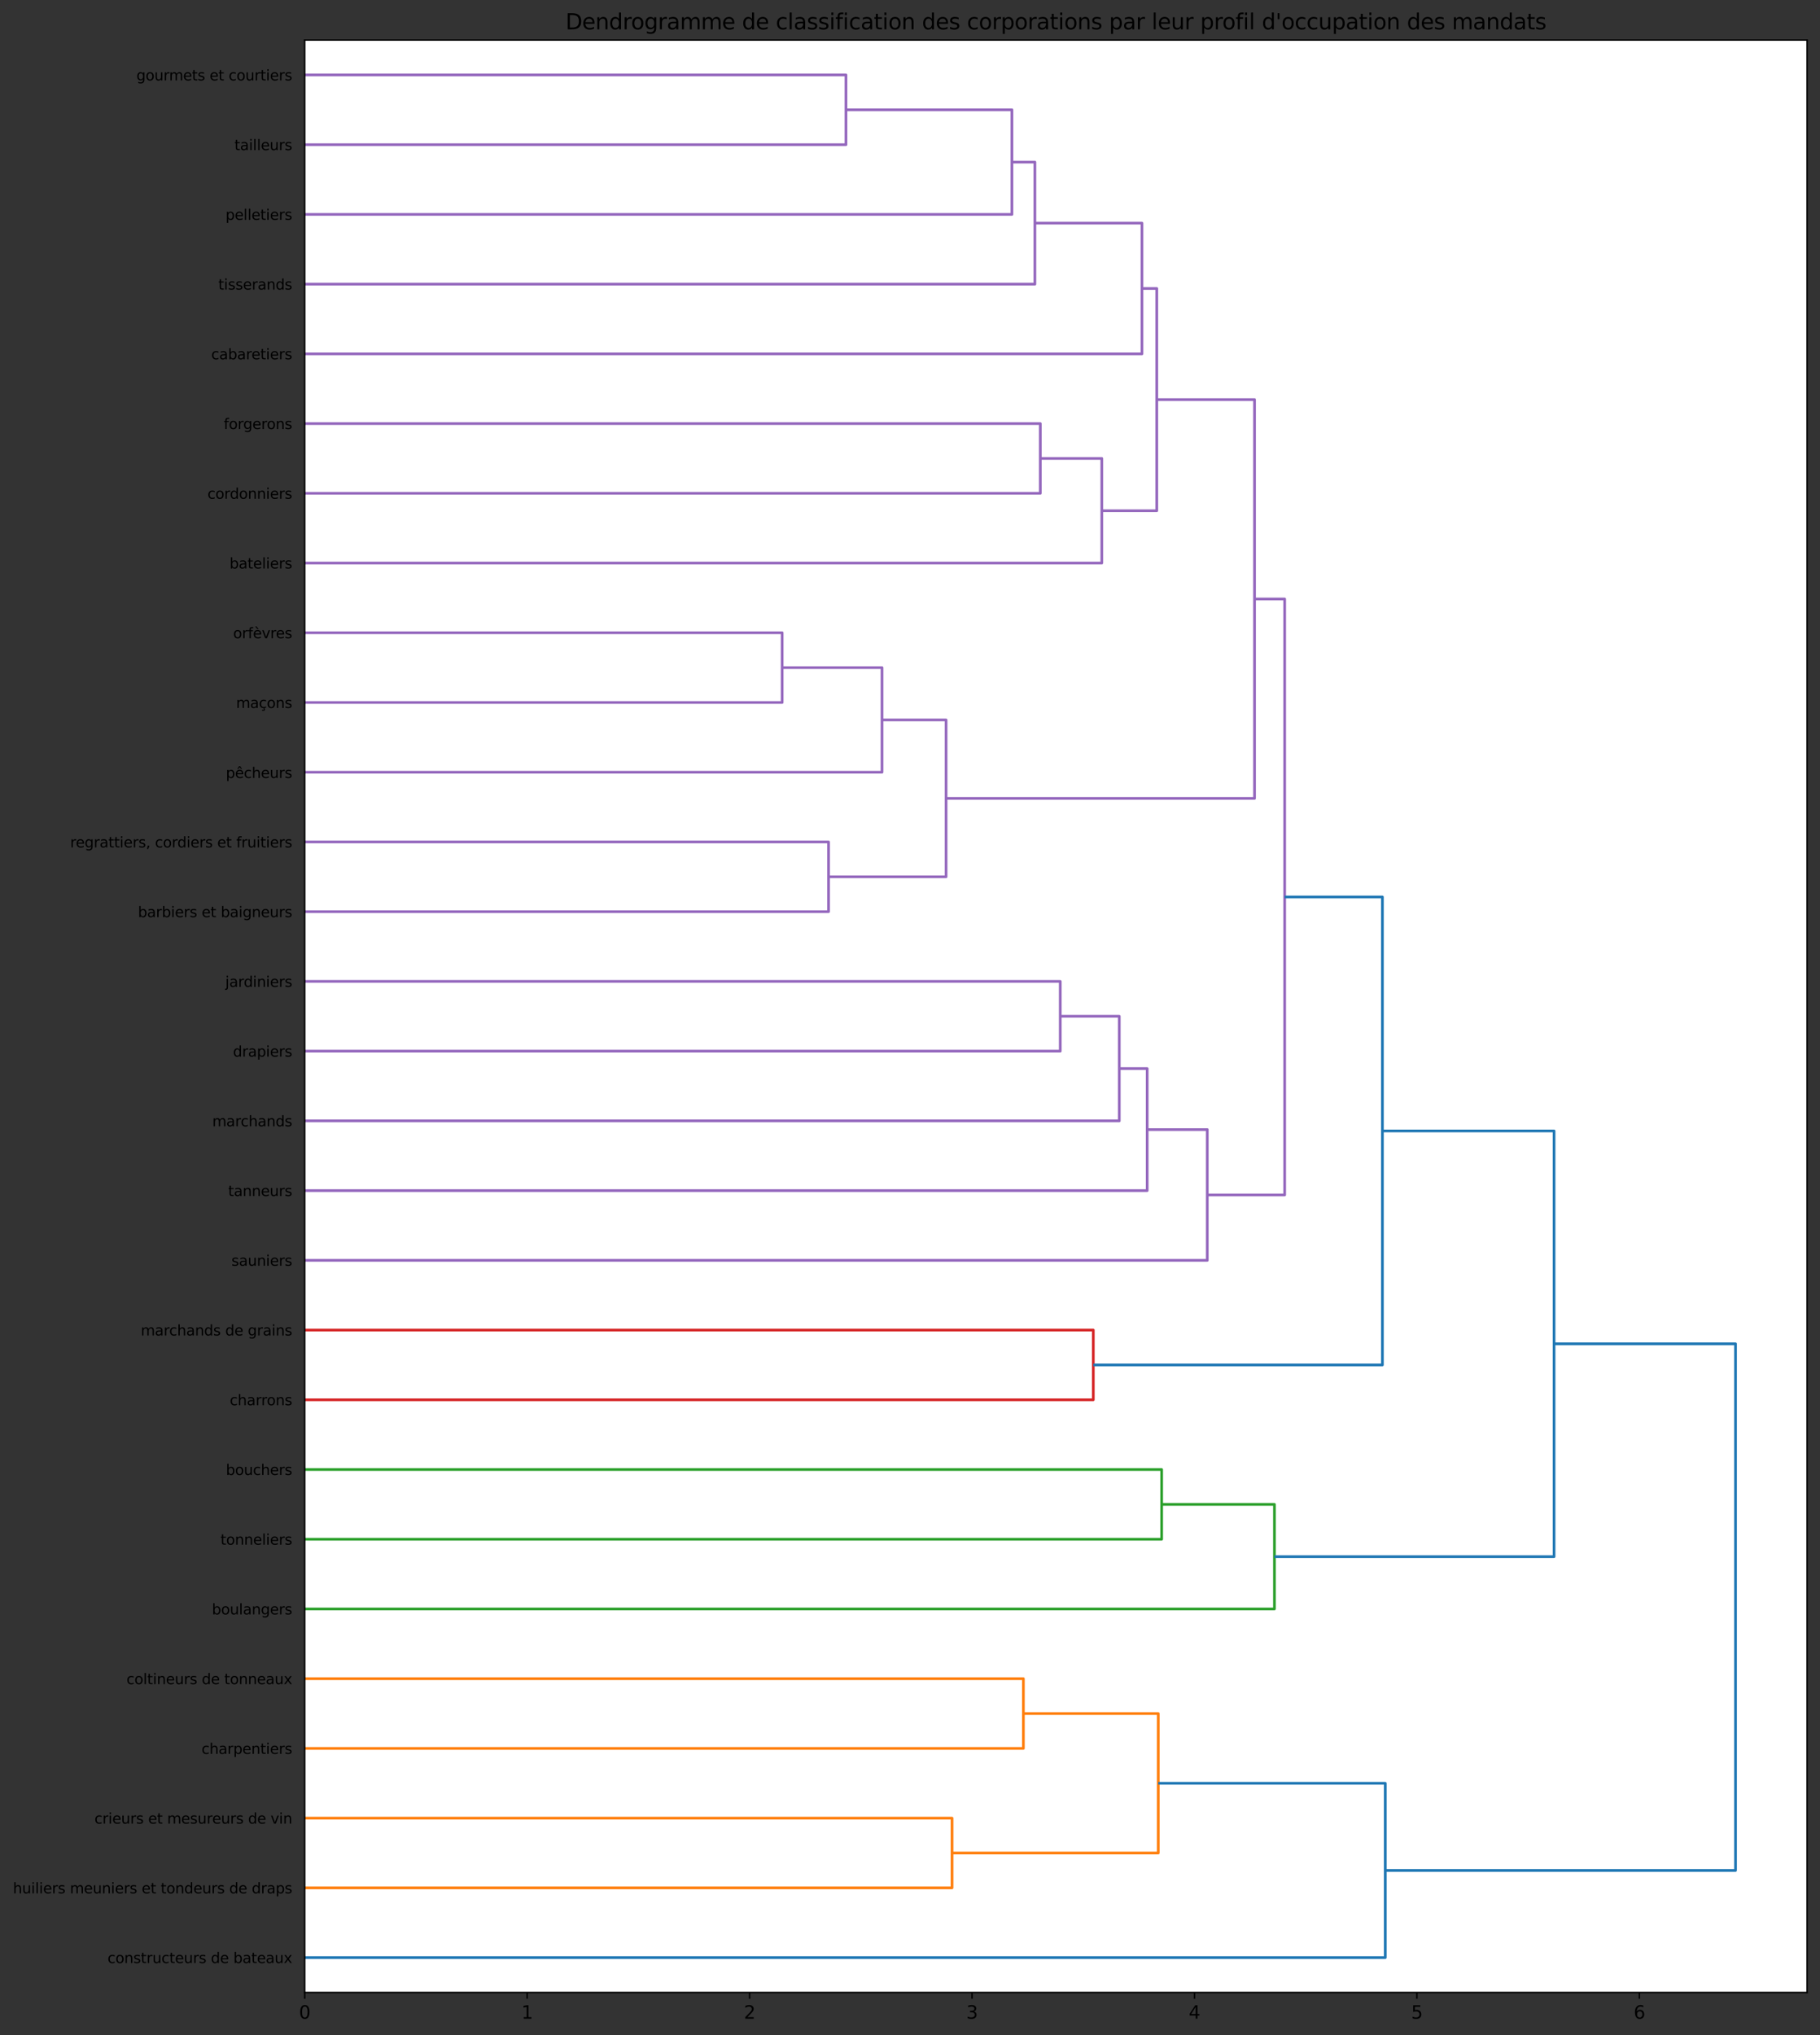 <?xml version="1.0" encoding="utf-8" standalone="no"?>
<!DOCTYPE svg PUBLIC "-//W3C//DTD SVG 1.1//EN"
  "http://www.w3.org/Graphics/SVG/1.1/DTD/svg11.dtd">
<svg height="1133.396pt" version="1.1" viewBox="0 0 1013.96 1133.396" width="1013.96pt" xmlns="http://www.w3.org/2000/svg" xmlns:xlink="http://www.w3.org/1999/xlink">
 <rect x="0" y="0" width="1013.96" height="1133.396" fill="#333333" stroke="none"/>
 <defs>
  <style type="text/css">*{stroke-linecap:butt;stroke-linejoin:round;}</style>
 </defs>
 <g id="figure_1">
  <g id="patch_1">
   <path d="M 0 1133.396 
L 1013.96 1133.396 
L 1013.96 0 
L 0 0 
z
" style="fill:none;"/>
  </g>
  <g id="axes_1">
   <g id="patch_2">
    <path d="M 169.76 1109.518 
L 1006.76 1109.518 
L 1006.76 22.318 
L 169.76 22.318 
z
" style="fill:#ffffff;"/>
   </g>
   <g id="matplotlib.axis_1">
    <g id="xtick_1">
     <g id="line2d_1">
      <defs>
       <path d="M 0 0 
L 0 3.5 
" id="m1f528f1d8e" style="stroke:#000000;stroke-width:0.8;"/>
      </defs>
      <g>
       <use style="stroke:#000000;stroke-width:0.8;" x="169.76" xlink:href="#m1f528f1d8e" y="1109.518"/>
      </g>
     </g>
     <g id="text_1">
      <!-- 0 -->
      <g transform="translate(166.579 1124.117)scale(0.1 -0.1)">
       <defs>
        <path d="M 2034 4250 
Q 1547 4250 1301 3770 
Q 1056 3291 1056 2328 
Q 1056 1369 1301 889 
Q 1547 409 2034 409 
Q 2525 409 2770 889 
Q 3016 1369 3016 2328 
Q 3016 3291 2770 3770 
Q 2525 4250 2034 4250 
z
M 2034 4750 
Q 2819 4750 3233 4129 
Q 3647 3509 3647 2328 
Q 3647 1150 3233 529 
Q 2819 -91 2034 -91 
Q 1250 -91 836 529 
Q 422 1150 422 2328 
Q 422 3509 836 4129 
Q 1250 4750 2034 4750 
z
" id="DejaVuSans-30" transform="scale(0.016)"/>
       </defs>
       <use xlink:href="#DejaVuSans-30"/>
      </g>
     </g>
    </g>
    <g id="xtick_2">
     <g id="line2d_2">
      <g>
       <use style="stroke:#000000;stroke-width:0.8;" x="293.687" xlink:href="#m1f528f1d8e" y="1109.518"/>
      </g>
     </g>
     <g id="text_2">
      <!-- 1 -->
      <g transform="translate(290.506 1124.117)scale(0.1 -0.1)">
       <defs>
        <path d="M 794 531 
L 1825 531 
L 1825 4091 
L 703 3866 
L 703 4441 
L 1819 4666 
L 2450 4666 
L 2450 531 
L 3481 531 
L 3481 0 
L 794 0 
L 794 531 
z
" id="DejaVuSans-31" transform="scale(0.016)"/>
       </defs>
       <use xlink:href="#DejaVuSans-31"/>
      </g>
     </g>
    </g>
    <g id="xtick_3">
     <g id="line2d_3">
      <g>
       <use style="stroke:#000000;stroke-width:0.8;" x="417.614" xlink:href="#m1f528f1d8e" y="1109.518"/>
      </g>
     </g>
     <g id="text_3">
      <!-- 2 -->
      <g transform="translate(414.433 1124.117)scale(0.1 -0.1)">
       <defs>
        <path d="M 1228 531 
L 3431 531 
L 3431 0 
L 469 0 
L 469 531 
Q 828 903 1448 1529 
Q 2069 2156 2228 2338 
Q 2531 2678 2651 2914 
Q 2772 3150 2772 3378 
Q 2772 3750 2511 3984 
Q 2250 4219 1831 4219 
Q 1534 4219 1204 4116 
Q 875 4013 500 3803 
L 500 4441 
Q 881 4594 1212 4672 
Q 1544 4750 1819 4750 
Q 2544 4750 2975 4387 
Q 3406 4025 3406 3419 
Q 3406 3131 3298 2873 
Q 3191 2616 2906 2266 
Q 2828 2175 2409 1742 
Q 1991 1309 1228 531 
z
" id="DejaVuSans-32" transform="scale(0.016)"/>
       </defs>
       <use xlink:href="#DejaVuSans-32"/>
      </g>
     </g>
    </g>
    <g id="xtick_4">
     <g id="line2d_4">
      <g>
       <use style="stroke:#000000;stroke-width:0.8;" x="541.541" xlink:href="#m1f528f1d8e" y="1109.518"/>
      </g>
     </g>
     <g id="text_4">
      <!-- 3 -->
      <g transform="translate(538.36 1124.117)scale(0.1 -0.1)">
       <defs>
        <path d="M 2597 2516 
Q 3050 2419 3304 2112 
Q 3559 1806 3559 1356 
Q 3559 666 3084 287 
Q 2609 -91 1734 -91 
Q 1441 -91 1130 -33 
Q 819 25 488 141 
L 488 750 
Q 750 597 1062 519 
Q 1375 441 1716 441 
Q 2309 441 2620 675 
Q 2931 909 2931 1356 
Q 2931 1769 2642 2001 
Q 2353 2234 1838 2234 
L 1294 2234 
L 1294 2753 
L 1863 2753 
Q 2328 2753 2575 2939 
Q 2822 3125 2822 3475 
Q 2822 3834 2567 4026 
Q 2313 4219 1838 4219 
Q 1578 4219 1281 4162 
Q 984 4106 628 3988 
L 628 4550 
Q 988 4650 1302 4700 
Q 1616 4750 1894 4750 
Q 2613 4750 3031 4423 
Q 3450 4097 3450 3541 
Q 3450 3153 3228 2886 
Q 3006 2619 2597 2516 
z
" id="DejaVuSans-33" transform="scale(0.016)"/>
       </defs>
       <use xlink:href="#DejaVuSans-33"/>
      </g>
     </g>
    </g>
    <g id="xtick_5">
     <g id="line2d_5">
      <g>
       <use style="stroke:#000000;stroke-width:0.8;" x="665.468" xlink:href="#m1f528f1d8e" y="1109.518"/>
      </g>
     </g>
     <g id="text_5">
      <!-- 4 -->
      <g transform="translate(662.287 1124.117)scale(0.1 -0.1)">
       <defs>
        <path d="M 2419 4116 
L 825 1625 
L 2419 1625 
L 2419 4116 
z
M 2253 4666 
L 3047 4666 
L 3047 1625 
L 3713 1625 
L 3713 1100 
L 3047 1100 
L 3047 0 
L 2419 0 
L 2419 1100 
L 313 1100 
L 313 1709 
L 2253 4666 
z
" id="DejaVuSans-34" transform="scale(0.016)"/>
       </defs>
       <use xlink:href="#DejaVuSans-34"/>
      </g>
     </g>
    </g>
    <g id="xtick_6">
     <g id="line2d_6">
      <g>
       <use style="stroke:#000000;stroke-width:0.8;" x="789.395" xlink:href="#m1f528f1d8e" y="1109.518"/>
      </g>
     </g>
     <g id="text_6">
      <!-- 5 -->
      <g transform="translate(786.214 1124.117)scale(0.1 -0.1)">
       <defs>
        <path d="M 691 4666 
L 3169 4666 
L 3169 4134 
L 1269 4134 
L 1269 2991 
Q 1406 3038 1543 3061 
Q 1681 3084 1819 3084 
Q 2600 3084 3056 2656 
Q 3513 2228 3513 1497 
Q 3513 744 3044 326 
Q 2575 -91 1722 -91 
Q 1428 -91 1123 -41 
Q 819 9 494 109 
L 494 744 
Q 775 591 1075 516 
Q 1375 441 1709 441 
Q 2250 441 2565 725 
Q 2881 1009 2881 1497 
Q 2881 1984 2565 2268 
Q 2250 2553 1709 2553 
Q 1456 2553 1204 2497 
Q 953 2441 691 2322 
L 691 4666 
z
" id="DejaVuSans-35" transform="scale(0.016)"/>
       </defs>
       <use xlink:href="#DejaVuSans-35"/>
      </g>
     </g>
    </g>
    <g id="xtick_7">
     <g id="line2d_7">
      <g>
       <use style="stroke:#000000;stroke-width:0.8;" x="913.322" xlink:href="#m1f528f1d8e" y="1109.518"/>
      </g>
     </g>
     <g id="text_7">
      <!-- 6 -->
      <g transform="translate(910.141 1124.117)scale(0.1 -0.1)">
       <defs>
        <path d="M 2113 2584 
Q 1688 2584 1439 2293 
Q 1191 2003 1191 1497 
Q 1191 994 1439 701 
Q 1688 409 2113 409 
Q 2538 409 2786 701 
Q 3034 994 3034 1497 
Q 3034 2003 2786 2293 
Q 2538 2584 2113 2584 
z
M 3366 4563 
L 3366 3988 
Q 3128 4100 2886 4159 
Q 2644 4219 2406 4219 
Q 1781 4219 1451 3797 
Q 1122 3375 1075 2522 
Q 1259 2794 1537 2939 
Q 1816 3084 2150 3084 
Q 2853 3084 3261 2657 
Q 3669 2231 3669 1497 
Q 3669 778 3244 343 
Q 2819 -91 2113 -91 
Q 1303 -91 875 529 
Q 447 1150 447 2328 
Q 447 3434 972 4092 
Q 1497 4750 2381 4750 
Q 2619 4750 2861 4703 
Q 3103 4656 3366 4563 
z
" id="DejaVuSans-36" transform="scale(0.016)"/>
       </defs>
       <use xlink:href="#DejaVuSans-36"/>
      </g>
     </g>
    </g>
   </g>
   <g id="matplotlib.axis_2">
    <g id="ytick_1">
     <g id="text_8">
      <!-- constructeurs de bateaux -->
      <g transform="translate(59.916 1093.143)scale(0.08 -0.08)">
       <defs>
        <path d="M 3122 3366 
L 3122 2828 
Q 2878 2963 2633 3030 
Q 2388 3097 2138 3097 
Q 1578 3097 1268 2742 
Q 959 2388 959 1747 
Q 959 1106 1268 751 
Q 1578 397 2138 397 
Q 2388 397 2633 464 
Q 2878 531 3122 666 
L 3122 134 
Q 2881 22 2623 -34 
Q 2366 -91 2075 -91 
Q 1284 -91 818 406 
Q 353 903 353 1747 
Q 353 2603 823 3093 
Q 1294 3584 2113 3584 
Q 2378 3584 2631 3529 
Q 2884 3475 3122 3366 
z
" id="DejaVuSans-63" transform="scale(0.016)"/>
        <path d="M 1959 3097 
Q 1497 3097 1228 2736 
Q 959 2375 959 1747 
Q 959 1119 1226 758 
Q 1494 397 1959 397 
Q 2419 397 2687 759 
Q 2956 1122 2956 1747 
Q 2956 2369 2687 2733 
Q 2419 3097 1959 3097 
z
M 1959 3584 
Q 2709 3584 3137 3096 
Q 3566 2609 3566 1747 
Q 3566 888 3137 398 
Q 2709 -91 1959 -91 
Q 1206 -91 779 398 
Q 353 888 353 1747 
Q 353 2609 779 3096 
Q 1206 3584 1959 3584 
z
" id="DejaVuSans-6f" transform="scale(0.016)"/>
        <path d="M 3513 2113 
L 3513 0 
L 2938 0 
L 2938 2094 
Q 2938 2591 2744 2837 
Q 2550 3084 2163 3084 
Q 1697 3084 1428 2787 
Q 1159 2491 1159 1978 
L 1159 0 
L 581 0 
L 581 3500 
L 1159 3500 
L 1159 2956 
Q 1366 3272 1645 3428 
Q 1925 3584 2291 3584 
Q 2894 3584 3203 3211 
Q 3513 2838 3513 2113 
z
" id="DejaVuSans-6e" transform="scale(0.016)"/>
        <path d="M 2834 3397 
L 2834 2853 
Q 2591 2978 2328 3040 
Q 2066 3103 1784 3103 
Q 1356 3103 1142 2972 
Q 928 2841 928 2578 
Q 928 2378 1081 2264 
Q 1234 2150 1697 2047 
L 1894 2003 
Q 2506 1872 2764 1633 
Q 3022 1394 3022 966 
Q 3022 478 2636 193 
Q 2250 -91 1575 -91 
Q 1294 -91 989 -36 
Q 684 19 347 128 
L 347 722 
Q 666 556 975 473 
Q 1284 391 1588 391 
Q 1994 391 2212 530 
Q 2431 669 2431 922 
Q 2431 1156 2273 1281 
Q 2116 1406 1581 1522 
L 1381 1569 
Q 847 1681 609 1914 
Q 372 2147 372 2553 
Q 372 3047 722 3315 
Q 1072 3584 1716 3584 
Q 2034 3584 2315 3537 
Q 2597 3491 2834 3397 
z
" id="DejaVuSans-73" transform="scale(0.016)"/>
        <path d="M 1172 4494 
L 1172 3500 
L 2356 3500 
L 2356 3053 
L 1172 3053 
L 1172 1153 
Q 1172 725 1289 603 
Q 1406 481 1766 481 
L 2356 481 
L 2356 0 
L 1766 0 
Q 1100 0 847 248 
Q 594 497 594 1153 
L 594 3053 
L 172 3053 
L 172 3500 
L 594 3500 
L 594 4494 
L 1172 4494 
z
" id="DejaVuSans-74" transform="scale(0.016)"/>
        <path d="M 2631 2963 
Q 2534 3019 2420 3045 
Q 2306 3072 2169 3072 
Q 1681 3072 1420 2755 
Q 1159 2438 1159 1844 
L 1159 0 
L 581 0 
L 581 3500 
L 1159 3500 
L 1159 2956 
Q 1341 3275 1631 3429 
Q 1922 3584 2338 3584 
Q 2397 3584 2469 3576 
Q 2541 3569 2628 3553 
L 2631 2963 
z
" id="DejaVuSans-72" transform="scale(0.016)"/>
        <path d="M 544 1381 
L 544 3500 
L 1119 3500 
L 1119 1403 
Q 1119 906 1312 657 
Q 1506 409 1894 409 
Q 2359 409 2629 706 
Q 2900 1003 2900 1516 
L 2900 3500 
L 3475 3500 
L 3475 0 
L 2900 0 
L 2900 538 
Q 2691 219 2414 64 
Q 2138 -91 1772 -91 
Q 1169 -91 856 284 
Q 544 659 544 1381 
z
M 1991 3584 
L 1991 3584 
z
" id="DejaVuSans-75" transform="scale(0.016)"/>
        <path d="M 3597 1894 
L 3597 1613 
L 953 1613 
Q 991 1019 1311 708 
Q 1631 397 2203 397 
Q 2534 397 2845 478 
Q 3156 559 3463 722 
L 3463 178 
Q 3153 47 2828 -22 
Q 2503 -91 2169 -91 
Q 1331 -91 842 396 
Q 353 884 353 1716 
Q 353 2575 817 3079 
Q 1281 3584 2069 3584 
Q 2775 3584 3186 3129 
Q 3597 2675 3597 1894 
z
M 3022 2063 
Q 3016 2534 2758 2815 
Q 2500 3097 2075 3097 
Q 1594 3097 1305 2825 
Q 1016 2553 972 2059 
L 3022 2063 
z
" id="DejaVuSans-65" transform="scale(0.016)"/>
        <path id="DejaVuSans-20" transform="scale(0.016)"/>
        <path d="M 2906 2969 
L 2906 4863 
L 3481 4863 
L 3481 0 
L 2906 0 
L 2906 525 
Q 2725 213 2448 61 
Q 2172 -91 1784 -91 
Q 1150 -91 751 415 
Q 353 922 353 1747 
Q 353 2572 751 3078 
Q 1150 3584 1784 3584 
Q 2172 3584 2448 3432 
Q 2725 3281 2906 2969 
z
M 947 1747 
Q 947 1113 1208 752 
Q 1469 391 1925 391 
Q 2381 391 2643 752 
Q 2906 1113 2906 1747 
Q 2906 2381 2643 2742 
Q 2381 3103 1925 3103 
Q 1469 3103 1208 2742 
Q 947 2381 947 1747 
z
" id="DejaVuSans-64" transform="scale(0.016)"/>
        <path d="M 3116 1747 
Q 3116 2381 2855 2742 
Q 2594 3103 2138 3103 
Q 1681 3103 1420 2742 
Q 1159 2381 1159 1747 
Q 1159 1113 1420 752 
Q 1681 391 2138 391 
Q 2594 391 2855 752 
Q 3116 1113 3116 1747 
z
M 1159 2969 
Q 1341 3281 1617 3432 
Q 1894 3584 2278 3584 
Q 2916 3584 3314 3078 
Q 3713 2572 3713 1747 
Q 3713 922 3314 415 
Q 2916 -91 2278 -91 
Q 1894 -91 1617 61 
Q 1341 213 1159 525 
L 1159 0 
L 581 0 
L 581 4863 
L 1159 4863 
L 1159 2969 
z
" id="DejaVuSans-62" transform="scale(0.016)"/>
        <path d="M 2194 1759 
Q 1497 1759 1228 1600 
Q 959 1441 959 1056 
Q 959 750 1161 570 
Q 1363 391 1709 391 
Q 2188 391 2477 730 
Q 2766 1069 2766 1631 
L 2766 1759 
L 2194 1759 
z
M 3341 1997 
L 3341 0 
L 2766 0 
L 2766 531 
Q 2569 213 2275 61 
Q 1981 -91 1556 -91 
Q 1019 -91 701 211 
Q 384 513 384 1019 
Q 384 1609 779 1909 
Q 1175 2209 1959 2209 
L 2766 2209 
L 2766 2266 
Q 2766 2663 2505 2880 
Q 2244 3097 1772 3097 
Q 1472 3097 1187 3025 
Q 903 2953 641 2809 
L 641 3341 
Q 956 3463 1253 3523 
Q 1550 3584 1831 3584 
Q 2591 3584 2966 3190 
Q 3341 2797 3341 1997 
z
" id="DejaVuSans-61" transform="scale(0.016)"/>
        <path d="M 3513 3500 
L 2247 1797 
L 3578 0 
L 2900 0 
L 1881 1375 
L 863 0 
L 184 0 
L 1544 1831 
L 300 3500 
L 978 3500 
L 1906 2253 
L 2834 3500 
L 3513 3500 
z
" id="DejaVuSans-78" transform="scale(0.016)"/>
       </defs>
       <use xlink:href="#DejaVuSans-63"/>
       <use x="54.98" xlink:href="#DejaVuSans-6f"/>
       <use x="116.162" xlink:href="#DejaVuSans-6e"/>
       <use x="179.541" xlink:href="#DejaVuSans-73"/>
       <use x="231.641" xlink:href="#DejaVuSans-74"/>
       <use x="270.85" xlink:href="#DejaVuSans-72"/>
       <use x="311.963" xlink:href="#DejaVuSans-75"/>
       <use x="375.342" xlink:href="#DejaVuSans-63"/>
       <use x="430.322" xlink:href="#DejaVuSans-74"/>
       <use x="469.531" xlink:href="#DejaVuSans-65"/>
       <use x="531.055" xlink:href="#DejaVuSans-75"/>
       <use x="594.434" xlink:href="#DejaVuSans-72"/>
       <use x="635.547" xlink:href="#DejaVuSans-73"/>
       <use x="687.646" xlink:href="#DejaVuSans-20"/>
       <use x="719.434" xlink:href="#DejaVuSans-64"/>
       <use x="782.91" xlink:href="#DejaVuSans-65"/>
       <use x="844.434" xlink:href="#DejaVuSans-20"/>
       <use x="876.221" xlink:href="#DejaVuSans-62"/>
       <use x="939.697" xlink:href="#DejaVuSans-61"/>
       <use x="1000.977" xlink:href="#DejaVuSans-74"/>
       <use x="1040.186" xlink:href="#DejaVuSans-65"/>
       <use x="1101.709" xlink:href="#DejaVuSans-61"/>
       <use x="1162.988" xlink:href="#DejaVuSans-75"/>
       <use x="1226.367" xlink:href="#DejaVuSans-78"/>
      </g>
     </g>
    </g>
    <g id="ytick_2">
     <g id="text_9">
      <!-- huiliers meuniers et tondeurs de draps -->
      <g transform="translate(7.2 1054.315)scale(0.08 -0.08)">
       <defs>
        <path d="M 3513 2113 
L 3513 0 
L 2938 0 
L 2938 2094 
Q 2938 2591 2744 2837 
Q 2550 3084 2163 3084 
Q 1697 3084 1428 2787 
Q 1159 2491 1159 1978 
L 1159 0 
L 581 0 
L 581 4863 
L 1159 4863 
L 1159 2956 
Q 1366 3272 1645 3428 
Q 1925 3584 2291 3584 
Q 2894 3584 3203 3211 
Q 3513 2838 3513 2113 
z
" id="DejaVuSans-68" transform="scale(0.016)"/>
        <path d="M 603 3500 
L 1178 3500 
L 1178 0 
L 603 0 
L 603 3500 
z
M 603 4863 
L 1178 4863 
L 1178 4134 
L 603 4134 
L 603 4863 
z
" id="DejaVuSans-69" transform="scale(0.016)"/>
        <path d="M 603 4863 
L 1178 4863 
L 1178 0 
L 603 0 
L 603 4863 
z
" id="DejaVuSans-6c" transform="scale(0.016)"/>
        <path d="M 3328 2828 
Q 3544 3216 3844 3400 
Q 4144 3584 4550 3584 
Q 5097 3584 5394 3201 
Q 5691 2819 5691 2113 
L 5691 0 
L 5113 0 
L 5113 2094 
Q 5113 2597 4934 2840 
Q 4756 3084 4391 3084 
Q 3944 3084 3684 2787 
Q 3425 2491 3425 1978 
L 3425 0 
L 2847 0 
L 2847 2094 
Q 2847 2600 2669 2842 
Q 2491 3084 2119 3084 
Q 1678 3084 1418 2786 
Q 1159 2488 1159 1978 
L 1159 0 
L 581 0 
L 581 3500 
L 1159 3500 
L 1159 2956 
Q 1356 3278 1631 3431 
Q 1906 3584 2284 3584 
Q 2666 3584 2933 3390 
Q 3200 3197 3328 2828 
z
" id="DejaVuSans-6d" transform="scale(0.016)"/>
        <path d="M 1159 525 
L 1159 -1331 
L 581 -1331 
L 581 3500 
L 1159 3500 
L 1159 2969 
Q 1341 3281 1617 3432 
Q 1894 3584 2278 3584 
Q 2916 3584 3314 3078 
Q 3713 2572 3713 1747 
Q 3713 922 3314 415 
Q 2916 -91 2278 -91 
Q 1894 -91 1617 61 
Q 1341 213 1159 525 
z
M 3116 1747 
Q 3116 2381 2855 2742 
Q 2594 3103 2138 3103 
Q 1681 3103 1420 2742 
Q 1159 2381 1159 1747 
Q 1159 1113 1420 752 
Q 1681 391 2138 391 
Q 2594 391 2855 752 
Q 3116 1113 3116 1747 
z
" id="DejaVuSans-70" transform="scale(0.016)"/>
       </defs>
       <use xlink:href="#DejaVuSans-68"/>
       <use x="63.379" xlink:href="#DejaVuSans-75"/>
       <use x="126.758" xlink:href="#DejaVuSans-69"/>
       <use x="154.541" xlink:href="#DejaVuSans-6c"/>
       <use x="182.324" xlink:href="#DejaVuSans-69"/>
       <use x="210.107" xlink:href="#DejaVuSans-65"/>
       <use x="271.631" xlink:href="#DejaVuSans-72"/>
       <use x="312.744" xlink:href="#DejaVuSans-73"/>
       <use x="364.844" xlink:href="#DejaVuSans-20"/>
       <use x="396.631" xlink:href="#DejaVuSans-6d"/>
       <use x="494.043" xlink:href="#DejaVuSans-65"/>
       <use x="555.566" xlink:href="#DejaVuSans-75"/>
       <use x="618.945" xlink:href="#DejaVuSans-6e"/>
       <use x="682.324" xlink:href="#DejaVuSans-69"/>
       <use x="710.107" xlink:href="#DejaVuSans-65"/>
       <use x="771.631" xlink:href="#DejaVuSans-72"/>
       <use x="812.744" xlink:href="#DejaVuSans-73"/>
       <use x="864.844" xlink:href="#DejaVuSans-20"/>
       <use x="896.631" xlink:href="#DejaVuSans-65"/>
       <use x="958.154" xlink:href="#DejaVuSans-74"/>
       <use x="997.363" xlink:href="#DejaVuSans-20"/>
       <use x="1029.15" xlink:href="#DejaVuSans-74"/>
       <use x="1068.359" xlink:href="#DejaVuSans-6f"/>
       <use x="1129.541" xlink:href="#DejaVuSans-6e"/>
       <use x="1192.92" xlink:href="#DejaVuSans-64"/>
       <use x="1256.396" xlink:href="#DejaVuSans-65"/>
       <use x="1317.92" xlink:href="#DejaVuSans-75"/>
       <use x="1381.299" xlink:href="#DejaVuSans-72"/>
       <use x="1422.412" xlink:href="#DejaVuSans-73"/>
       <use x="1474.512" xlink:href="#DejaVuSans-20"/>
       <use x="1506.299" xlink:href="#DejaVuSans-64"/>
       <use x="1569.775" xlink:href="#DejaVuSans-65"/>
       <use x="1631.299" xlink:href="#DejaVuSans-20"/>
       <use x="1663.086" xlink:href="#DejaVuSans-64"/>
       <use x="1726.562" xlink:href="#DejaVuSans-72"/>
       <use x="1767.676" xlink:href="#DejaVuSans-61"/>
       <use x="1828.955" xlink:href="#DejaVuSans-70"/>
       <use x="1892.432" xlink:href="#DejaVuSans-73"/>
      </g>
     </g>
    </g>
    <g id="ytick_3">
     <g id="text_10">
      <!-- crieurs et mesureurs de vin -->
      <g transform="translate(52.634 1015.486)scale(0.08 -0.08)">
       <defs>
        <path d="M 191 3500 
L 800 3500 
L 1894 563 
L 2988 3500 
L 3597 3500 
L 2284 0 
L 1503 0 
L 191 3500 
z
" id="DejaVuSans-76" transform="scale(0.016)"/>
       </defs>
       <use xlink:href="#DejaVuSans-63"/>
       <use x="54.98" xlink:href="#DejaVuSans-72"/>
       <use x="96.094" xlink:href="#DejaVuSans-69"/>
       <use x="123.877" xlink:href="#DejaVuSans-65"/>
       <use x="185.4" xlink:href="#DejaVuSans-75"/>
       <use x="248.779" xlink:href="#DejaVuSans-72"/>
       <use x="289.893" xlink:href="#DejaVuSans-73"/>
       <use x="341.992" xlink:href="#DejaVuSans-20"/>
       <use x="373.779" xlink:href="#DejaVuSans-65"/>
       <use x="435.303" xlink:href="#DejaVuSans-74"/>
       <use x="474.512" xlink:href="#DejaVuSans-20"/>
       <use x="506.299" xlink:href="#DejaVuSans-6d"/>
       <use x="603.711" xlink:href="#DejaVuSans-65"/>
       <use x="665.234" xlink:href="#DejaVuSans-73"/>
       <use x="717.334" xlink:href="#DejaVuSans-75"/>
       <use x="780.713" xlink:href="#DejaVuSans-72"/>
       <use x="819.576" xlink:href="#DejaVuSans-65"/>
       <use x="881.1" xlink:href="#DejaVuSans-75"/>
       <use x="944.479" xlink:href="#DejaVuSans-72"/>
       <use x="985.592" xlink:href="#DejaVuSans-73"/>
       <use x="1037.691" xlink:href="#DejaVuSans-20"/>
       <use x="1069.479" xlink:href="#DejaVuSans-64"/>
       <use x="1132.955" xlink:href="#DejaVuSans-65"/>
       <use x="1194.479" xlink:href="#DejaVuSans-20"/>
       <use x="1226.266" xlink:href="#DejaVuSans-76"/>
       <use x="1285.445" xlink:href="#DejaVuSans-69"/>
       <use x="1313.229" xlink:href="#DejaVuSans-6e"/>
      </g>
     </g>
    </g>
    <g id="ytick_4">
     <g id="text_11">
      <!-- charpentiers -->
      <g transform="translate(112.291 976.658)scale(0.08 -0.08)">
       <use xlink:href="#DejaVuSans-63"/>
       <use x="54.98" xlink:href="#DejaVuSans-68"/>
       <use x="118.359" xlink:href="#DejaVuSans-61"/>
       <use x="179.639" xlink:href="#DejaVuSans-72"/>
       <use x="220.752" xlink:href="#DejaVuSans-70"/>
       <use x="284.229" xlink:href="#DejaVuSans-65"/>
       <use x="345.752" xlink:href="#DejaVuSans-6e"/>
       <use x="409.131" xlink:href="#DejaVuSans-74"/>
       <use x="448.34" xlink:href="#DejaVuSans-69"/>
       <use x="476.123" xlink:href="#DejaVuSans-65"/>
       <use x="537.646" xlink:href="#DejaVuSans-72"/>
       <use x="578.76" xlink:href="#DejaVuSans-73"/>
      </g>
     </g>
    </g>
    <g id="ytick_5">
     <g id="text_12">
      <!-- coltineurs de tonneaux -->
      <g transform="translate(70.479 937.829)scale(0.08 -0.08)">
       <use xlink:href="#DejaVuSans-63"/>
       <use x="54.98" xlink:href="#DejaVuSans-6f"/>
       <use x="116.162" xlink:href="#DejaVuSans-6c"/>
       <use x="143.945" xlink:href="#DejaVuSans-74"/>
       <use x="183.154" xlink:href="#DejaVuSans-69"/>
       <use x="210.938" xlink:href="#DejaVuSans-6e"/>
       <use x="274.316" xlink:href="#DejaVuSans-65"/>
       <use x="335.84" xlink:href="#DejaVuSans-75"/>
       <use x="399.219" xlink:href="#DejaVuSans-72"/>
       <use x="440.332" xlink:href="#DejaVuSans-73"/>
       <use x="492.432" xlink:href="#DejaVuSans-20"/>
       <use x="524.219" xlink:href="#DejaVuSans-64"/>
       <use x="587.695" xlink:href="#DejaVuSans-65"/>
       <use x="649.219" xlink:href="#DejaVuSans-20"/>
       <use x="681.006" xlink:href="#DejaVuSans-74"/>
       <use x="720.215" xlink:href="#DejaVuSans-6f"/>
       <use x="781.396" xlink:href="#DejaVuSans-6e"/>
       <use x="844.775" xlink:href="#DejaVuSans-6e"/>
       <use x="908.154" xlink:href="#DejaVuSans-65"/>
       <use x="969.678" xlink:href="#DejaVuSans-61"/>
       <use x="1030.957" xlink:href="#DejaVuSans-75"/>
       <use x="1094.336" xlink:href="#DejaVuSans-78"/>
      </g>
     </g>
    </g>
    <g id="ytick_6">
     <g id="text_13">
      <!-- boulangers -->
      <g transform="translate(118.064 899)scale(0.08 -0.08)">
       <defs>
        <path d="M 2906 1791 
Q 2906 2416 2648 2759 
Q 2391 3103 1925 3103 
Q 1463 3103 1205 2759 
Q 947 2416 947 1791 
Q 947 1169 1205 825 
Q 1463 481 1925 481 
Q 2391 481 2648 825 
Q 2906 1169 2906 1791 
z
M 3481 434 
Q 3481 -459 3084 -895 
Q 2688 -1331 1869 -1331 
Q 1566 -1331 1297 -1286 
Q 1028 -1241 775 -1147 
L 775 -588 
Q 1028 -725 1275 -790 
Q 1522 -856 1778 -856 
Q 2344 -856 2625 -561 
Q 2906 -266 2906 331 
L 2906 616 
Q 2728 306 2450 153 
Q 2172 0 1784 0 
Q 1141 0 747 490 
Q 353 981 353 1791 
Q 353 2603 747 3093 
Q 1141 3584 1784 3584 
Q 2172 3584 2450 3431 
Q 2728 3278 2906 2969 
L 2906 3500 
L 3481 3500 
L 3481 434 
z
" id="DejaVuSans-67" transform="scale(0.016)"/>
       </defs>
       <use xlink:href="#DejaVuSans-62"/>
       <use x="63.477" xlink:href="#DejaVuSans-6f"/>
       <use x="124.658" xlink:href="#DejaVuSans-75"/>
       <use x="188.037" xlink:href="#DejaVuSans-6c"/>
       <use x="215.82" xlink:href="#DejaVuSans-61"/>
       <use x="277.1" xlink:href="#DejaVuSans-6e"/>
       <use x="340.479" xlink:href="#DejaVuSans-67"/>
       <use x="403.955" xlink:href="#DejaVuSans-65"/>
       <use x="465.479" xlink:href="#DejaVuSans-72"/>
       <use x="506.592" xlink:href="#DejaVuSans-73"/>
      </g>
     </g>
    </g>
    <g id="ytick_7">
     <g id="text_14">
      <!-- tonneliers -->
      <g transform="translate(122.843 860.172)scale(0.08 -0.08)">
       <use xlink:href="#DejaVuSans-74"/>
       <use x="39.209" xlink:href="#DejaVuSans-6f"/>
       <use x="100.391" xlink:href="#DejaVuSans-6e"/>
       <use x="163.77" xlink:href="#DejaVuSans-6e"/>
       <use x="227.148" xlink:href="#DejaVuSans-65"/>
       <use x="288.672" xlink:href="#DejaVuSans-6c"/>
       <use x="316.455" xlink:href="#DejaVuSans-69"/>
       <use x="344.238" xlink:href="#DejaVuSans-65"/>
       <use x="405.762" xlink:href="#DejaVuSans-72"/>
       <use x="446.875" xlink:href="#DejaVuSans-73"/>
      </g>
     </g>
    </g>
    <g id="ytick_8">
     <g id="text_15">
      <!-- bouchers -->
      <g transform="translate(125.869 821.343)scale(0.08 -0.08)">
       <use xlink:href="#DejaVuSans-62"/>
       <use x="63.477" xlink:href="#DejaVuSans-6f"/>
       <use x="124.658" xlink:href="#DejaVuSans-75"/>
       <use x="188.037" xlink:href="#DejaVuSans-63"/>
       <use x="243.018" xlink:href="#DejaVuSans-68"/>
       <use x="306.396" xlink:href="#DejaVuSans-65"/>
       <use x="367.92" xlink:href="#DejaVuSans-72"/>
       <use x="409.033" xlink:href="#DejaVuSans-73"/>
      </g>
     </g>
    </g>
    <g id="ytick_9">
     <g id="text_16">
      <!-- charrons -->
      <g transform="translate(127.999 782.515)scale(0.08 -0.08)">
       <use xlink:href="#DejaVuSans-63"/>
       <use x="54.98" xlink:href="#DejaVuSans-68"/>
       <use x="118.359" xlink:href="#DejaVuSans-61"/>
       <use x="179.639" xlink:href="#DejaVuSans-72"/>
       <use x="219.002" xlink:href="#DejaVuSans-72"/>
       <use x="257.865" xlink:href="#DejaVuSans-6f"/>
       <use x="319.047" xlink:href="#DejaVuSans-6e"/>
       <use x="382.426" xlink:href="#DejaVuSans-73"/>
      </g>
     </g>
    </g>
    <g id="ytick_10">
     <g id="text_17">
      <!-- marchands de grains -->
      <g transform="translate(78.453 743.686)scale(0.08 -0.08)">
       <use xlink:href="#DejaVuSans-6d"/>
       <use x="97.412" xlink:href="#DejaVuSans-61"/>
       <use x="158.691" xlink:href="#DejaVuSans-72"/>
       <use x="197.555" xlink:href="#DejaVuSans-63"/>
       <use x="252.535" xlink:href="#DejaVuSans-68"/>
       <use x="315.914" xlink:href="#DejaVuSans-61"/>
       <use x="377.193" xlink:href="#DejaVuSans-6e"/>
       <use x="440.572" xlink:href="#DejaVuSans-64"/>
       <use x="504.049" xlink:href="#DejaVuSans-73"/>
       <use x="556.148" xlink:href="#DejaVuSans-20"/>
       <use x="587.936" xlink:href="#DejaVuSans-64"/>
       <use x="651.412" xlink:href="#DejaVuSans-65"/>
       <use x="712.936" xlink:href="#DejaVuSans-20"/>
       <use x="744.723" xlink:href="#DejaVuSans-67"/>
       <use x="808.199" xlink:href="#DejaVuSans-72"/>
       <use x="849.312" xlink:href="#DejaVuSans-61"/>
       <use x="910.592" xlink:href="#DejaVuSans-69"/>
       <use x="938.375" xlink:href="#DejaVuSans-6e"/>
       <use x="1001.754" xlink:href="#DejaVuSans-73"/>
      </g>
     </g>
    </g>
    <g id="ytick_11">
     <g id="text_18">
      <!-- sauniers -->
      <g transform="translate(128.949 704.857)scale(0.08 -0.08)">
       <use xlink:href="#DejaVuSans-73"/>
       <use x="52.1" xlink:href="#DejaVuSans-61"/>
       <use x="113.379" xlink:href="#DejaVuSans-75"/>
       <use x="176.758" xlink:href="#DejaVuSans-6e"/>
       <use x="240.137" xlink:href="#DejaVuSans-69"/>
       <use x="267.92" xlink:href="#DejaVuSans-65"/>
       <use x="329.443" xlink:href="#DejaVuSans-72"/>
       <use x="370.557" xlink:href="#DejaVuSans-73"/>
      </g>
     </g>
    </g>
    <g id="ytick_12">
     <g id="text_19">
      <!-- tanneurs -->
      <g transform="translate(127.132 666.029)scale(0.08 -0.08)">
       <use xlink:href="#DejaVuSans-74"/>
       <use x="39.209" xlink:href="#DejaVuSans-61"/>
       <use x="100.488" xlink:href="#DejaVuSans-6e"/>
       <use x="163.867" xlink:href="#DejaVuSans-6e"/>
       <use x="227.246" xlink:href="#DejaVuSans-65"/>
       <use x="288.77" xlink:href="#DejaVuSans-75"/>
       <use x="352.148" xlink:href="#DejaVuSans-72"/>
       <use x="393.262" xlink:href="#DejaVuSans-73"/>
      </g>
     </g>
    </g>
    <g id="ytick_13">
     <g id="text_20">
      <!-- marchands -->
      <g transform="translate(118.269 627.2)scale(0.08 -0.08)">
       <use xlink:href="#DejaVuSans-6d"/>
       <use x="97.412" xlink:href="#DejaVuSans-61"/>
       <use x="158.691" xlink:href="#DejaVuSans-72"/>
       <use x="197.555" xlink:href="#DejaVuSans-63"/>
       <use x="252.535" xlink:href="#DejaVuSans-68"/>
       <use x="315.914" xlink:href="#DejaVuSans-61"/>
       <use x="377.193" xlink:href="#DejaVuSans-6e"/>
       <use x="440.572" xlink:href="#DejaVuSans-64"/>
       <use x="504.049" xlink:href="#DejaVuSans-73"/>
      </g>
     </g>
    </g>
    <g id="ytick_14">
     <g id="text_21">
      <!-- drapiers -->
      <g transform="translate(129.81 588.372)scale(0.08 -0.08)">
       <use xlink:href="#DejaVuSans-64"/>
       <use x="63.477" xlink:href="#DejaVuSans-72"/>
       <use x="104.59" xlink:href="#DejaVuSans-61"/>
       <use x="165.869" xlink:href="#DejaVuSans-70"/>
       <use x="229.346" xlink:href="#DejaVuSans-69"/>
       <use x="257.129" xlink:href="#DejaVuSans-65"/>
       <use x="318.652" xlink:href="#DejaVuSans-72"/>
       <use x="359.766" xlink:href="#DejaVuSans-73"/>
      </g>
     </g>
    </g>
    <g id="ytick_15">
     <g id="text_22">
      <!-- jardiniers -->
      <g transform="translate(125.514 549.543)scale(0.08 -0.08)">
       <defs>
        <path d="M 603 3500 
L 1178 3500 
L 1178 -63 
Q 1178 -731 923 -1031 
Q 669 -1331 103 -1331 
L -116 -1331 
L -116 -844 
L 38 -844 
Q 366 -844 484 -692 
Q 603 -541 603 -63 
L 603 3500 
z
M 603 4863 
L 1178 4863 
L 1178 4134 
L 603 4134 
L 603 4863 
z
" id="DejaVuSans-6a" transform="scale(0.016)"/>
       </defs>
       <use xlink:href="#DejaVuSans-6a"/>
       <use x="27.783" xlink:href="#DejaVuSans-61"/>
       <use x="89.062" xlink:href="#DejaVuSans-72"/>
       <use x="128.426" xlink:href="#DejaVuSans-64"/>
       <use x="191.902" xlink:href="#DejaVuSans-69"/>
       <use x="219.686" xlink:href="#DejaVuSans-6e"/>
       <use x="283.064" xlink:href="#DejaVuSans-69"/>
       <use x="310.848" xlink:href="#DejaVuSans-65"/>
       <use x="372.371" xlink:href="#DejaVuSans-72"/>
       <use x="413.484" xlink:href="#DejaVuSans-73"/>
      </g>
     </g>
    </g>
    <g id="ytick_16">
     <g id="text_23">
      <!-- barbiers et baigneurs -->
      <g transform="translate(76.865 510.715)scale(0.08 -0.08)">
       <use xlink:href="#DejaVuSans-62"/>
       <use x="63.477" xlink:href="#DejaVuSans-61"/>
       <use x="124.756" xlink:href="#DejaVuSans-72"/>
       <use x="165.869" xlink:href="#DejaVuSans-62"/>
       <use x="229.346" xlink:href="#DejaVuSans-69"/>
       <use x="257.129" xlink:href="#DejaVuSans-65"/>
       <use x="318.652" xlink:href="#DejaVuSans-72"/>
       <use x="359.766" xlink:href="#DejaVuSans-73"/>
       <use x="411.865" xlink:href="#DejaVuSans-20"/>
       <use x="443.652" xlink:href="#DejaVuSans-65"/>
       <use x="505.176" xlink:href="#DejaVuSans-74"/>
       <use x="544.385" xlink:href="#DejaVuSans-20"/>
       <use x="576.172" xlink:href="#DejaVuSans-62"/>
       <use x="639.648" xlink:href="#DejaVuSans-61"/>
       <use x="700.928" xlink:href="#DejaVuSans-69"/>
       <use x="728.711" xlink:href="#DejaVuSans-67"/>
       <use x="792.188" xlink:href="#DejaVuSans-6e"/>
       <use x="855.566" xlink:href="#DejaVuSans-65"/>
       <use x="917.09" xlink:href="#DejaVuSans-75"/>
       <use x="980.469" xlink:href="#DejaVuSans-72"/>
       <use x="1021.582" xlink:href="#DejaVuSans-73"/>
      </g>
     </g>
    </g>
    <g id="ytick_17">
     <g id="text_24">
      <!-- regrattiers, cordiers et fruitiers -->
      <g transform="translate(39.099 471.886)scale(0.08 -0.08)">
       <defs>
        <path d="M 750 794 
L 1409 794 
L 1409 256 
L 897 -744 
L 494 -744 
L 750 256 
L 750 794 
z
" id="DejaVuSans-2c" transform="scale(0.016)"/>
        <path d="M 2375 4863 
L 2375 4384 
L 1825 4384 
Q 1516 4384 1395 4259 
Q 1275 4134 1275 3809 
L 1275 3500 
L 2222 3500 
L 2222 3053 
L 1275 3053 
L 1275 0 
L 697 0 
L 697 3053 
L 147 3053 
L 147 3500 
L 697 3500 
L 697 3744 
Q 697 4328 969 4595 
Q 1241 4863 1831 4863 
L 2375 4863 
z
" id="DejaVuSans-66" transform="scale(0.016)"/>
       </defs>
       <use xlink:href="#DejaVuSans-72"/>
       <use x="38.863" xlink:href="#DejaVuSans-65"/>
       <use x="100.387" xlink:href="#DejaVuSans-67"/>
       <use x="163.863" xlink:href="#DejaVuSans-72"/>
       <use x="204.977" xlink:href="#DejaVuSans-61"/>
       <use x="266.256" xlink:href="#DejaVuSans-74"/>
       <use x="305.465" xlink:href="#DejaVuSans-74"/>
       <use x="344.674" xlink:href="#DejaVuSans-69"/>
       <use x="372.457" xlink:href="#DejaVuSans-65"/>
       <use x="433.98" xlink:href="#DejaVuSans-72"/>
       <use x="475.094" xlink:href="#DejaVuSans-73"/>
       <use x="527.193" xlink:href="#DejaVuSans-2c"/>
       <use x="558.98" xlink:href="#DejaVuSans-20"/>
       <use x="590.768" xlink:href="#DejaVuSans-63"/>
       <use x="645.748" xlink:href="#DejaVuSans-6f"/>
       <use x="706.93" xlink:href="#DejaVuSans-72"/>
       <use x="746.293" xlink:href="#DejaVuSans-64"/>
       <use x="809.77" xlink:href="#DejaVuSans-69"/>
       <use x="837.553" xlink:href="#DejaVuSans-65"/>
       <use x="899.076" xlink:href="#DejaVuSans-72"/>
       <use x="940.189" xlink:href="#DejaVuSans-73"/>
       <use x="992.289" xlink:href="#DejaVuSans-20"/>
       <use x="1024.076" xlink:href="#DejaVuSans-65"/>
       <use x="1085.6" xlink:href="#DejaVuSans-74"/>
       <use x="1124.809" xlink:href="#DejaVuSans-20"/>
       <use x="1156.596" xlink:href="#DejaVuSans-66"/>
       <use x="1191.801" xlink:href="#DejaVuSans-72"/>
       <use x="1232.914" xlink:href="#DejaVuSans-75"/>
       <use x="1296.293" xlink:href="#DejaVuSans-69"/>
       <use x="1324.076" xlink:href="#DejaVuSans-74"/>
       <use x="1363.285" xlink:href="#DejaVuSans-69"/>
       <use x="1391.068" xlink:href="#DejaVuSans-65"/>
       <use x="1452.592" xlink:href="#DejaVuSans-72"/>
       <use x="1493.705" xlink:href="#DejaVuSans-73"/>
      </g>
     </g>
    </g>
    <g id="ytick_18">
     <g id="text_25">
      <!-- pêcheurs -->
      <g transform="translate(125.841 433.217)scale(0.08 -0.08)">
       <defs>
        <path d="M 3597 1894 
L 3597 1613 
L 953 1613 
Q 991 1019 1311 708 
Q 1631 397 2203 397 
Q 2534 397 2845 478 
Q 3156 559 3463 722 
L 3463 178 
Q 3153 47 2828 -22 
Q 2503 -91 2169 -91 
Q 1331 -91 842 396 
Q 353 884 353 1716 
Q 353 2575 817 3079 
Q 1281 3584 2069 3584 
Q 2775 3584 3186 3129 
Q 3597 2675 3597 1894 
z
M 3022 2063 
Q 3016 2534 2758 2815 
Q 2500 3097 2075 3097 
Q 1594 3097 1305 2825 
Q 1016 2553 972 2059 
L 3022 2063 
z
M 1803 5119 
L 2266 5119 
L 3031 3944 
L 2597 3944 
L 2034 4709 
L 1472 3944 
L 1038 3944 
L 1803 5119 
z
" id="DejaVuSans-ea" transform="scale(0.016)"/>
       </defs>
       <use xlink:href="#DejaVuSans-70"/>
       <use x="63.477" xlink:href="#DejaVuSans-ea"/>
       <use x="125" xlink:href="#DejaVuSans-63"/>
       <use x="179.98" xlink:href="#DejaVuSans-68"/>
       <use x="243.359" xlink:href="#DejaVuSans-65"/>
       <use x="304.883" xlink:href="#DejaVuSans-75"/>
       <use x="368.262" xlink:href="#DejaVuSans-72"/>
       <use x="409.375" xlink:href="#DejaVuSans-73"/>
      </g>
     </g>
    </g>
    <g id="ytick_19">
     <g id="text_26">
      <!-- maçons -->
      <g transform="translate(131.534 394.229)scale(0.08 -0.08)">
       <defs>
        <path d="M 3122 3366 
L 3122 2828 
Q 2878 2963 2633 3030 
Q 2388 3097 2138 3097 
Q 1578 3097 1268 2742 
Q 959 2388 959 1747 
Q 959 1106 1268 751 
Q 1578 397 2138 397 
Q 2388 397 2633 464 
Q 2878 531 3122 666 
L 3122 134 
Q 2881 22 2623 -34 
Q 2366 -91 2075 -91 
Q 1284 -91 818 406 
Q 353 903 353 1747 
Q 353 2603 823 3093 
Q 1294 3584 2113 3584 
Q 2378 3584 2631 3529 
Q 2884 3475 3122 3366 
z
M 2309 0 
Q 2481 -194 2565 -358 
Q 2650 -522 2650 -672 
Q 2650 -950 2462 -1092 
Q 2275 -1234 1906 -1234 
Q 1763 -1234 1627 -1215 
Q 1491 -1197 1356 -1159 
L 1356 -750 
Q 1463 -803 1578 -826 
Q 1694 -850 1841 -850 
Q 2025 -850 2119 -775 
Q 2213 -700 2213 -556 
Q 2213 -463 2145 -327 
Q 2078 -191 1938 0 
L 2309 0 
z
" id="DejaVuSans-e7" transform="scale(0.016)"/>
       </defs>
       <use xlink:href="#DejaVuSans-6d"/>
       <use x="97.412" xlink:href="#DejaVuSans-61"/>
       <use x="158.691" xlink:href="#DejaVuSans-e7"/>
       <use x="213.672" xlink:href="#DejaVuSans-6f"/>
       <use x="274.854" xlink:href="#DejaVuSans-6e"/>
       <use x="338.232" xlink:href="#DejaVuSans-73"/>
      </g>
     </g>
    </g>
    <g id="ytick_20">
     <g id="text_27">
      <!-- orfèvres -->
      <g transform="translate(129.904 355.4)scale(0.08 -0.08)">
       <defs>
        <path d="M 3597 1894 
L 3597 1613 
L 953 1613 
Q 991 1019 1311 708 
Q 1631 397 2203 397 
Q 2534 397 2845 478 
Q 3156 559 3463 722 
L 3463 178 
Q 3153 47 2828 -22 
Q 2503 -91 2169 -91 
Q 1331 -91 842 396 
Q 353 884 353 1716 
Q 353 2575 817 3079 
Q 1281 3584 2069 3584 
Q 2775 3584 3186 3129 
Q 3597 2675 3597 1894 
z
M 3022 2063 
Q 3016 2534 2758 2815 
Q 2500 3097 2075 3097 
Q 1594 3097 1305 2825 
Q 1016 2553 972 2059 
L 3022 2063 
z
M 1581 5119 
L 2463 3950 
L 1984 3950 
L 966 5119 
L 1581 5119 
z
" id="DejaVuSans-e8" transform="scale(0.016)"/>
       </defs>
       <use xlink:href="#DejaVuSans-6f"/>
       <use x="61.182" xlink:href="#DejaVuSans-72"/>
       <use x="102.295" xlink:href="#DejaVuSans-66"/>
       <use x="137.5" xlink:href="#DejaVuSans-e8"/>
       <use x="199.023" xlink:href="#DejaVuSans-76"/>
       <use x="258.203" xlink:href="#DejaVuSans-72"/>
       <use x="297.066" xlink:href="#DejaVuSans-65"/>
       <use x="358.59" xlink:href="#DejaVuSans-73"/>
      </g>
     </g>
    </g>
    <g id="ytick_21">
     <g id="text_28">
      <!-- bateliers -->
      <g transform="translate(127.896 316.572)scale(0.08 -0.08)">
       <use xlink:href="#DejaVuSans-62"/>
       <use x="63.477" xlink:href="#DejaVuSans-61"/>
       <use x="124.756" xlink:href="#DejaVuSans-74"/>
       <use x="163.965" xlink:href="#DejaVuSans-65"/>
       <use x="225.488" xlink:href="#DejaVuSans-6c"/>
       <use x="253.271" xlink:href="#DejaVuSans-69"/>
       <use x="281.055" xlink:href="#DejaVuSans-65"/>
       <use x="342.578" xlink:href="#DejaVuSans-72"/>
       <use x="383.691" xlink:href="#DejaVuSans-73"/>
      </g>
     </g>
    </g>
    <g id="ytick_22">
     <g id="text_29">
      <!-- cordonniers -->
      <g transform="translate(115.603 277.743)scale(0.08 -0.08)">
       <use xlink:href="#DejaVuSans-63"/>
       <use x="54.98" xlink:href="#DejaVuSans-6f"/>
       <use x="116.162" xlink:href="#DejaVuSans-72"/>
       <use x="155.525" xlink:href="#DejaVuSans-64"/>
       <use x="219.002" xlink:href="#DejaVuSans-6f"/>
       <use x="280.184" xlink:href="#DejaVuSans-6e"/>
       <use x="343.562" xlink:href="#DejaVuSans-6e"/>
       <use x="406.941" xlink:href="#DejaVuSans-69"/>
       <use x="434.725" xlink:href="#DejaVuSans-65"/>
       <use x="496.248" xlink:href="#DejaVuSans-72"/>
       <use x="537.361" xlink:href="#DejaVuSans-73"/>
      </g>
     </g>
    </g>
    <g id="ytick_23">
     <g id="text_30">
      <!-- forgerons -->
      <g transform="translate(124.657 238.915)scale(0.08 -0.08)">
       <use xlink:href="#DejaVuSans-66"/>
       <use x="35.205" xlink:href="#DejaVuSans-6f"/>
       <use x="96.387" xlink:href="#DejaVuSans-72"/>
       <use x="135.75" xlink:href="#DejaVuSans-67"/>
       <use x="199.227" xlink:href="#DejaVuSans-65"/>
       <use x="260.75" xlink:href="#DejaVuSans-72"/>
       <use x="299.613" xlink:href="#DejaVuSans-6f"/>
       <use x="360.795" xlink:href="#DejaVuSans-6e"/>
       <use x="424.174" xlink:href="#DejaVuSans-73"/>
      </g>
     </g>
    </g>
    <g id="ytick_24">
     <g id="text_31">
      <!-- cabaretiers -->
      <g transform="translate(117.709 200.086)scale(0.08 -0.08)">
       <use xlink:href="#DejaVuSans-63"/>
       <use x="54.98" xlink:href="#DejaVuSans-61"/>
       <use x="116.26" xlink:href="#DejaVuSans-62"/>
       <use x="179.736" xlink:href="#DejaVuSans-61"/>
       <use x="241.016" xlink:href="#DejaVuSans-72"/>
       <use x="279.879" xlink:href="#DejaVuSans-65"/>
       <use x="341.402" xlink:href="#DejaVuSans-74"/>
       <use x="380.611" xlink:href="#DejaVuSans-69"/>
       <use x="408.395" xlink:href="#DejaVuSans-65"/>
       <use x="469.918" xlink:href="#DejaVuSans-72"/>
       <use x="511.031" xlink:href="#DejaVuSans-73"/>
      </g>
     </g>
    </g>
    <g id="ytick_25">
     <g id="text_32">
      <!-- tisserands -->
      <g transform="translate(121.636 161.257)scale(0.08 -0.08)">
       <use xlink:href="#DejaVuSans-74"/>
       <use x="39.209" xlink:href="#DejaVuSans-69"/>
       <use x="66.992" xlink:href="#DejaVuSans-73"/>
       <use x="119.092" xlink:href="#DejaVuSans-73"/>
       <use x="171.191" xlink:href="#DejaVuSans-65"/>
       <use x="232.715" xlink:href="#DejaVuSans-72"/>
       <use x="273.828" xlink:href="#DejaVuSans-61"/>
       <use x="335.107" xlink:href="#DejaVuSans-6e"/>
       <use x="398.486" xlink:href="#DejaVuSans-64"/>
       <use x="461.963" xlink:href="#DejaVuSans-73"/>
      </g>
     </g>
    </g>
    <g id="ytick_26">
     <g id="text_33">
      <!-- pelletiers -->
      <g transform="translate(125.654 122.429)scale(0.08 -0.08)">
       <use xlink:href="#DejaVuSans-70"/>
       <use x="63.477" xlink:href="#DejaVuSans-65"/>
       <use x="125" xlink:href="#DejaVuSans-6c"/>
       <use x="152.783" xlink:href="#DejaVuSans-6c"/>
       <use x="180.566" xlink:href="#DejaVuSans-65"/>
       <use x="242.09" xlink:href="#DejaVuSans-74"/>
       <use x="281.299" xlink:href="#DejaVuSans-69"/>
       <use x="309.082" xlink:href="#DejaVuSans-65"/>
       <use x="370.605" xlink:href="#DejaVuSans-72"/>
       <use x="411.719" xlink:href="#DejaVuSans-73"/>
      </g>
     </g>
    </g>
    <g id="ytick_27">
     <g id="text_34">
      <!-- tailleurs -->
      <g transform="translate(130.605 83.6)scale(0.08 -0.08)">
       <use xlink:href="#DejaVuSans-74"/>
       <use x="39.209" xlink:href="#DejaVuSans-61"/>
       <use x="100.488" xlink:href="#DejaVuSans-69"/>
       <use x="128.271" xlink:href="#DejaVuSans-6c"/>
       <use x="156.055" xlink:href="#DejaVuSans-6c"/>
       <use x="183.838" xlink:href="#DejaVuSans-65"/>
       <use x="245.361" xlink:href="#DejaVuSans-75"/>
       <use x="308.74" xlink:href="#DejaVuSans-72"/>
       <use x="349.854" xlink:href="#DejaVuSans-73"/>
      </g>
     </g>
    </g>
    <g id="ytick_28">
     <g id="text_35">
      <!-- gourmets et courtiers -->
      <g transform="translate(76.015 44.772)scale(0.08 -0.08)">
       <use xlink:href="#DejaVuSans-67"/>
       <use x="63.477" xlink:href="#DejaVuSans-6f"/>
       <use x="124.658" xlink:href="#DejaVuSans-75"/>
       <use x="188.037" xlink:href="#DejaVuSans-72"/>
       <use x="227.4" xlink:href="#DejaVuSans-6d"/>
       <use x="324.812" xlink:href="#DejaVuSans-65"/>
       <use x="386.336" xlink:href="#DejaVuSans-74"/>
       <use x="425.545" xlink:href="#DejaVuSans-73"/>
       <use x="477.645" xlink:href="#DejaVuSans-20"/>
       <use x="509.432" xlink:href="#DejaVuSans-65"/>
       <use x="570.955" xlink:href="#DejaVuSans-74"/>
       <use x="610.164" xlink:href="#DejaVuSans-20"/>
       <use x="641.951" xlink:href="#DejaVuSans-63"/>
       <use x="696.932" xlink:href="#DejaVuSans-6f"/>
       <use x="758.113" xlink:href="#DejaVuSans-75"/>
       <use x="821.492" xlink:href="#DejaVuSans-72"/>
       <use x="862.605" xlink:href="#DejaVuSans-74"/>
       <use x="901.814" xlink:href="#DejaVuSans-69"/>
       <use x="929.598" xlink:href="#DejaVuSans-65"/>
       <use x="991.121" xlink:href="#DejaVuSans-72"/>
       <use x="1032.234" xlink:href="#DejaVuSans-73"/>
      </g>
     </g>
    </g>
   </g>
   <g id="LineCollection_1">
    <path clip-path="url(#p3777335a2c)" d="M 169.76 1051.275 
L 530.399 1051.275 
L 530.399 1012.447 
L 169.76 1012.447 
" style="fill:none;stroke:#ff7f0e;stroke-width:1.5;"/>
    <path clip-path="url(#p3777335a2c)" d="M 169.76 973.618 
L 570.152 973.618 
L 570.152 934.79 
L 169.76 934.79 
" style="fill:none;stroke:#ff7f0e;stroke-width:1.5;"/>
    <path clip-path="url(#p3777335a2c)" d="M 530.399 1031.861 
L 645.291 1031.861 
L 645.291 954.204 
L 570.152 954.204 
" style="fill:none;stroke:#ff7f0e;stroke-width:1.5;"/>
   </g>
   <g id="LineCollection_2">
    <path clip-path="url(#p3777335a2c)" d="M 169.76 857.132 
L 647.184 857.132 
L 647.184 818.304 
L 169.76 818.304 
" style="fill:none;stroke:#2ca02c;stroke-width:1.5;"/>
    <path clip-path="url(#p3777335a2c)" d="M 169.76 895.961 
L 710.017 895.961 
L 710.017 837.718 
L 647.184 837.718 
" style="fill:none;stroke:#2ca02c;stroke-width:1.5;"/>
   </g>
   <g id="LineCollection_3">
    <path clip-path="url(#p3777335a2c)" d="M 169.76 779.475 
L 609.1 779.475 
L 609.1 740.647 
L 169.76 740.647 
" style="fill:none;stroke:#d62728;stroke-width:1.5;"/>
   </g>
   <g id="LineCollection_4">
    <path clip-path="url(#p3777335a2c)" d="M 169.76 585.332 
L 590.693 585.332 
L 590.693 546.504 
L 169.76 546.504 
" style="fill:none;stroke:#9467bd;stroke-width:1.5;"/>
    <path clip-path="url(#p3777335a2c)" d="M 169.76 624.161 
L 623.569 624.161 
L 623.569 565.918 
L 590.693 565.918 
" style="fill:none;stroke:#9467bd;stroke-width:1.5;"/>
    <path clip-path="url(#p3777335a2c)" d="M 169.76 662.99 
L 639.115 662.99 
L 639.115 595.04 
L 623.569 595.04 
" style="fill:none;stroke:#9467bd;stroke-width:1.5;"/>
    <path clip-path="url(#p3777335a2c)" d="M 169.76 701.818 
L 672.594 701.818 
L 672.594 629.015 
L 639.115 629.015 
" style="fill:none;stroke:#9467bd;stroke-width:1.5;"/>
    <path clip-path="url(#p3777335a2c)" d="M 169.76 507.675 
L 461.594 507.675 
L 461.594 468.847 
L 169.76 468.847 
" style="fill:none;stroke:#9467bd;stroke-width:1.5;"/>
    <path clip-path="url(#p3777335a2c)" d="M 169.76 391.19 
L 435.752 391.19 
L 435.752 352.361 
L 169.76 352.361 
" style="fill:none;stroke:#9467bd;stroke-width:1.5;"/>
    <path clip-path="url(#p3777335a2c)" d="M 169.76 430.018 
L 491.382 430.018 
L 491.382 371.775 
L 435.752 371.775 
" style="fill:none;stroke:#9467bd;stroke-width:1.5;"/>
    <path clip-path="url(#p3777335a2c)" d="M 461.594 488.261 
L 527.072 488.261 
L 527.072 400.897 
L 491.382 400.897 
" style="fill:none;stroke:#9467bd;stroke-width:1.5;"/>
    <path clip-path="url(#p3777335a2c)" d="M 169.76 274.704 
L 579.582 274.704 
L 579.582 235.875 
L 169.76 235.875 
" style="fill:none;stroke:#9467bd;stroke-width:1.5;"/>
    <path clip-path="url(#p3777335a2c)" d="M 169.76 313.532 
L 613.839 313.532 
L 613.839 255.29 
L 579.582 255.29 
" style="fill:none;stroke:#9467bd;stroke-width:1.5;"/>
    <path clip-path="url(#p3777335a2c)" d="M 169.76 80.561 
L 471.309 80.561 
L 471.309 41.732 
L 169.76 41.732 
" style="fill:none;stroke:#9467bd;stroke-width:1.5;"/>
    <path clip-path="url(#p3777335a2c)" d="M 169.76 119.39 
L 563.765 119.39 
L 563.765 61.147 
L 471.309 61.147 
" style="fill:none;stroke:#9467bd;stroke-width:1.5;"/>
    <path clip-path="url(#p3777335a2c)" d="M 169.76 158.218 
L 576.552 158.218 
L 576.552 90.268 
L 563.765 90.268 
" style="fill:none;stroke:#9467bd;stroke-width:1.5;"/>
    <path clip-path="url(#p3777335a2c)" d="M 169.76 197.047 
L 636.209 197.047 
L 636.209 124.243 
L 576.552 124.243 
" style="fill:none;stroke:#9467bd;stroke-width:1.5;"/>
    <path clip-path="url(#p3777335a2c)" d="M 613.839 284.411 
L 644.47 284.411 
L 644.47 160.645 
L 636.209 160.645 
" style="fill:none;stroke:#9467bd;stroke-width:1.5;"/>
    <path clip-path="url(#p3777335a2c)" d="M 527.072 444.579 
L 698.928 444.579 
L 698.928 222.528 
L 644.47 222.528 
" style="fill:none;stroke:#9467bd;stroke-width:1.5;"/>
    <path clip-path="url(#p3777335a2c)" d="M 672.594 665.416 
L 715.713 665.416 
L 715.713 333.553 
L 698.928 333.553 
" style="fill:none;stroke:#9467bd;stroke-width:1.5;"/>
   </g>
   <g id="LineCollection_5">
    <path clip-path="url(#p3777335a2c)" d="M 169.76 1090.104 
L 771.768 1090.104 
L 771.768 993.032 
L 645.291 993.032 
" style="fill:none;stroke:#1f77b4;stroke-width:1.5;"/>
    <path clip-path="url(#p3777335a2c)" d="M 609.1 760.061 
L 770.172 760.061 
L 770.172 499.485 
L 715.713 499.485 
" style="fill:none;stroke:#1f77b4;stroke-width:1.5;"/>
    <path clip-path="url(#p3777335a2c)" d="M 710.017 866.84 
L 865.794 866.84 
L 865.794 629.773 
L 770.172 629.773 
" style="fill:none;stroke:#1f77b4;stroke-width:1.5;"/>
    <path clip-path="url(#p3777335a2c)" d="M 771.768 1041.568 
L 966.903 1041.568 
L 966.903 748.306 
L 865.794 748.306 
" style="fill:none;stroke:#1f77b4;stroke-width:1.5;"/>
   </g>
   <g id="patch_3">
    <path d="M 169.76 1109.518 
L 169.76 22.318 
" style="fill:none;stroke:#000000;stroke-linecap:square;stroke-linejoin:miter;stroke-width:0.8;"/>
   </g>
   <g id="patch_4">
    <path d="M 1006.76 1109.518 
L 1006.76 22.318 
" style="fill:none;stroke:#000000;stroke-linecap:square;stroke-linejoin:miter;stroke-width:0.8;"/>
   </g>
   <g id="patch_5">
    <path d="M 169.76 1109.518 
L 1006.76 1109.518 
" style="fill:none;stroke:#000000;stroke-linecap:square;stroke-linejoin:miter;stroke-width:0.8;"/>
   </g>
   <g id="patch_6">
    <path d="M 169.76 22.318 
L 1006.76 22.318 
" style="fill:none;stroke:#000000;stroke-linecap:square;stroke-linejoin:miter;stroke-width:0.8;"/>
   </g>
   <g id="text_36">
    <!-- Dendrogramme de classification des corporations par leur profil d'occupation des mandats -->
    <g transform="translate(315.056 16.318)scale(0.12 -0.12)">
     <defs>
      <path d="M 1259 4147 
L 1259 519 
L 2022 519 
Q 2988 519 3436 956 
Q 3884 1394 3884 2338 
Q 3884 3275 3436 3711 
Q 2988 4147 2022 4147 
L 1259 4147 
z
M 628 4666 
L 1925 4666 
Q 3281 4666 3915 4102 
Q 4550 3538 4550 2338 
Q 4550 1131 3912 565 
Q 3275 0 1925 0 
L 628 0 
L 628 4666 
z
" id="DejaVuSans-44" transform="scale(0.016)"/>
      <path d="M 1147 4666 
L 1147 2931 
L 616 2931 
L 616 4666 
L 1147 4666 
z
" id="DejaVuSans-27" transform="scale(0.016)"/>
     </defs>
     <use xlink:href="#DejaVuSans-44"/>
     <use x="77.002" xlink:href="#DejaVuSans-65"/>
     <use x="138.525" xlink:href="#DejaVuSans-6e"/>
     <use x="201.904" xlink:href="#DejaVuSans-64"/>
     <use x="265.381" xlink:href="#DejaVuSans-72"/>
     <use x="304.244" xlink:href="#DejaVuSans-6f"/>
     <use x="365.426" xlink:href="#DejaVuSans-67"/>
     <use x="428.902" xlink:href="#DejaVuSans-72"/>
     <use x="470.016" xlink:href="#DejaVuSans-61"/>
     <use x="531.295" xlink:href="#DejaVuSans-6d"/>
     <use x="628.707" xlink:href="#DejaVuSans-6d"/>
     <use x="726.119" xlink:href="#DejaVuSans-65"/>
     <use x="787.643" xlink:href="#DejaVuSans-20"/>
     <use x="819.43" xlink:href="#DejaVuSans-64"/>
     <use x="882.906" xlink:href="#DejaVuSans-65"/>
     <use x="944.43" xlink:href="#DejaVuSans-20"/>
     <use x="976.217" xlink:href="#DejaVuSans-63"/>
     <use x="1031.197" xlink:href="#DejaVuSans-6c"/>
     <use x="1058.98" xlink:href="#DejaVuSans-61"/>
     <use x="1120.26" xlink:href="#DejaVuSans-73"/>
     <use x="1172.359" xlink:href="#DejaVuSans-73"/>
     <use x="1224.459" xlink:href="#DejaVuSans-69"/>
     <use x="1252.242" xlink:href="#DejaVuSans-66"/>
     <use x="1287.447" xlink:href="#DejaVuSans-69"/>
     <use x="1315.23" xlink:href="#DejaVuSans-63"/>
     <use x="1370.211" xlink:href="#DejaVuSans-61"/>
     <use x="1431.49" xlink:href="#DejaVuSans-74"/>
     <use x="1470.699" xlink:href="#DejaVuSans-69"/>
     <use x="1498.482" xlink:href="#DejaVuSans-6f"/>
     <use x="1559.664" xlink:href="#DejaVuSans-6e"/>
     <use x="1623.043" xlink:href="#DejaVuSans-20"/>
     <use x="1654.83" xlink:href="#DejaVuSans-64"/>
     <use x="1718.307" xlink:href="#DejaVuSans-65"/>
     <use x="1779.83" xlink:href="#DejaVuSans-73"/>
     <use x="1831.93" xlink:href="#DejaVuSans-20"/>
     <use x="1863.717" xlink:href="#DejaVuSans-63"/>
     <use x="1918.697" xlink:href="#DejaVuSans-6f"/>
     <use x="1979.879" xlink:href="#DejaVuSans-72"/>
     <use x="2020.992" xlink:href="#DejaVuSans-70"/>
     <use x="2084.469" xlink:href="#DejaVuSans-6f"/>
     <use x="2145.65" xlink:href="#DejaVuSans-72"/>
     <use x="2186.764" xlink:href="#DejaVuSans-61"/>
     <use x="2248.043" xlink:href="#DejaVuSans-74"/>
     <use x="2287.252" xlink:href="#DejaVuSans-69"/>
     <use x="2315.035" xlink:href="#DejaVuSans-6f"/>
     <use x="2376.217" xlink:href="#DejaVuSans-6e"/>
     <use x="2439.596" xlink:href="#DejaVuSans-73"/>
     <use x="2491.695" xlink:href="#DejaVuSans-20"/>
     <use x="2523.482" xlink:href="#DejaVuSans-70"/>
     <use x="2586.959" xlink:href="#DejaVuSans-61"/>
     <use x="2648.238" xlink:href="#DejaVuSans-72"/>
     <use x="2689.352" xlink:href="#DejaVuSans-20"/>
     <use x="2721.139" xlink:href="#DejaVuSans-6c"/>
     <use x="2748.922" xlink:href="#DejaVuSans-65"/>
     <use x="2810.445" xlink:href="#DejaVuSans-75"/>
     <use x="2873.824" xlink:href="#DejaVuSans-72"/>
     <use x="2914.938" xlink:href="#DejaVuSans-20"/>
     <use x="2946.725" xlink:href="#DejaVuSans-70"/>
     <use x="3010.201" xlink:href="#DejaVuSans-72"/>
     <use x="3049.064" xlink:href="#DejaVuSans-6f"/>
     <use x="3110.246" xlink:href="#DejaVuSans-66"/>
     <use x="3145.451" xlink:href="#DejaVuSans-69"/>
     <use x="3173.234" xlink:href="#DejaVuSans-6c"/>
     <use x="3201.018" xlink:href="#DejaVuSans-20"/>
     <use x="3232.805" xlink:href="#DejaVuSans-64"/>
     <use x="3296.281" xlink:href="#DejaVuSans-27"/>
     <use x="3323.771" xlink:href="#DejaVuSans-6f"/>
     <use x="3384.953" xlink:href="#DejaVuSans-63"/>
     <use x="3439.934" xlink:href="#DejaVuSans-63"/>
     <use x="3494.914" xlink:href="#DejaVuSans-75"/>
     <use x="3558.293" xlink:href="#DejaVuSans-70"/>
     <use x="3621.77" xlink:href="#DejaVuSans-61"/>
     <use x="3683.049" xlink:href="#DejaVuSans-74"/>
     <use x="3722.258" xlink:href="#DejaVuSans-69"/>
     <use x="3750.041" xlink:href="#DejaVuSans-6f"/>
     <use x="3811.223" xlink:href="#DejaVuSans-6e"/>
     <use x="3874.602" xlink:href="#DejaVuSans-20"/>
     <use x="3906.389" xlink:href="#DejaVuSans-64"/>
     <use x="3969.865" xlink:href="#DejaVuSans-65"/>
     <use x="4031.389" xlink:href="#DejaVuSans-73"/>
     <use x="4083.488" xlink:href="#DejaVuSans-20"/>
     <use x="4115.275" xlink:href="#DejaVuSans-6d"/>
     <use x="4212.688" xlink:href="#DejaVuSans-61"/>
     <use x="4273.967" xlink:href="#DejaVuSans-6e"/>
     <use x="4337.346" xlink:href="#DejaVuSans-64"/>
     <use x="4400.822" xlink:href="#DejaVuSans-61"/>
     <use x="4462.102" xlink:href="#DejaVuSans-74"/>
     <use x="4501.311" xlink:href="#DejaVuSans-73"/>
    </g>
   </g>
  </g>
 </g>
 <defs>
  <clipPath id="p3777335a2c">
   <rect height="1087.2" width="837" x="169.76" y="22.318"/>
  </clipPath>
 </defs>
</svg>
